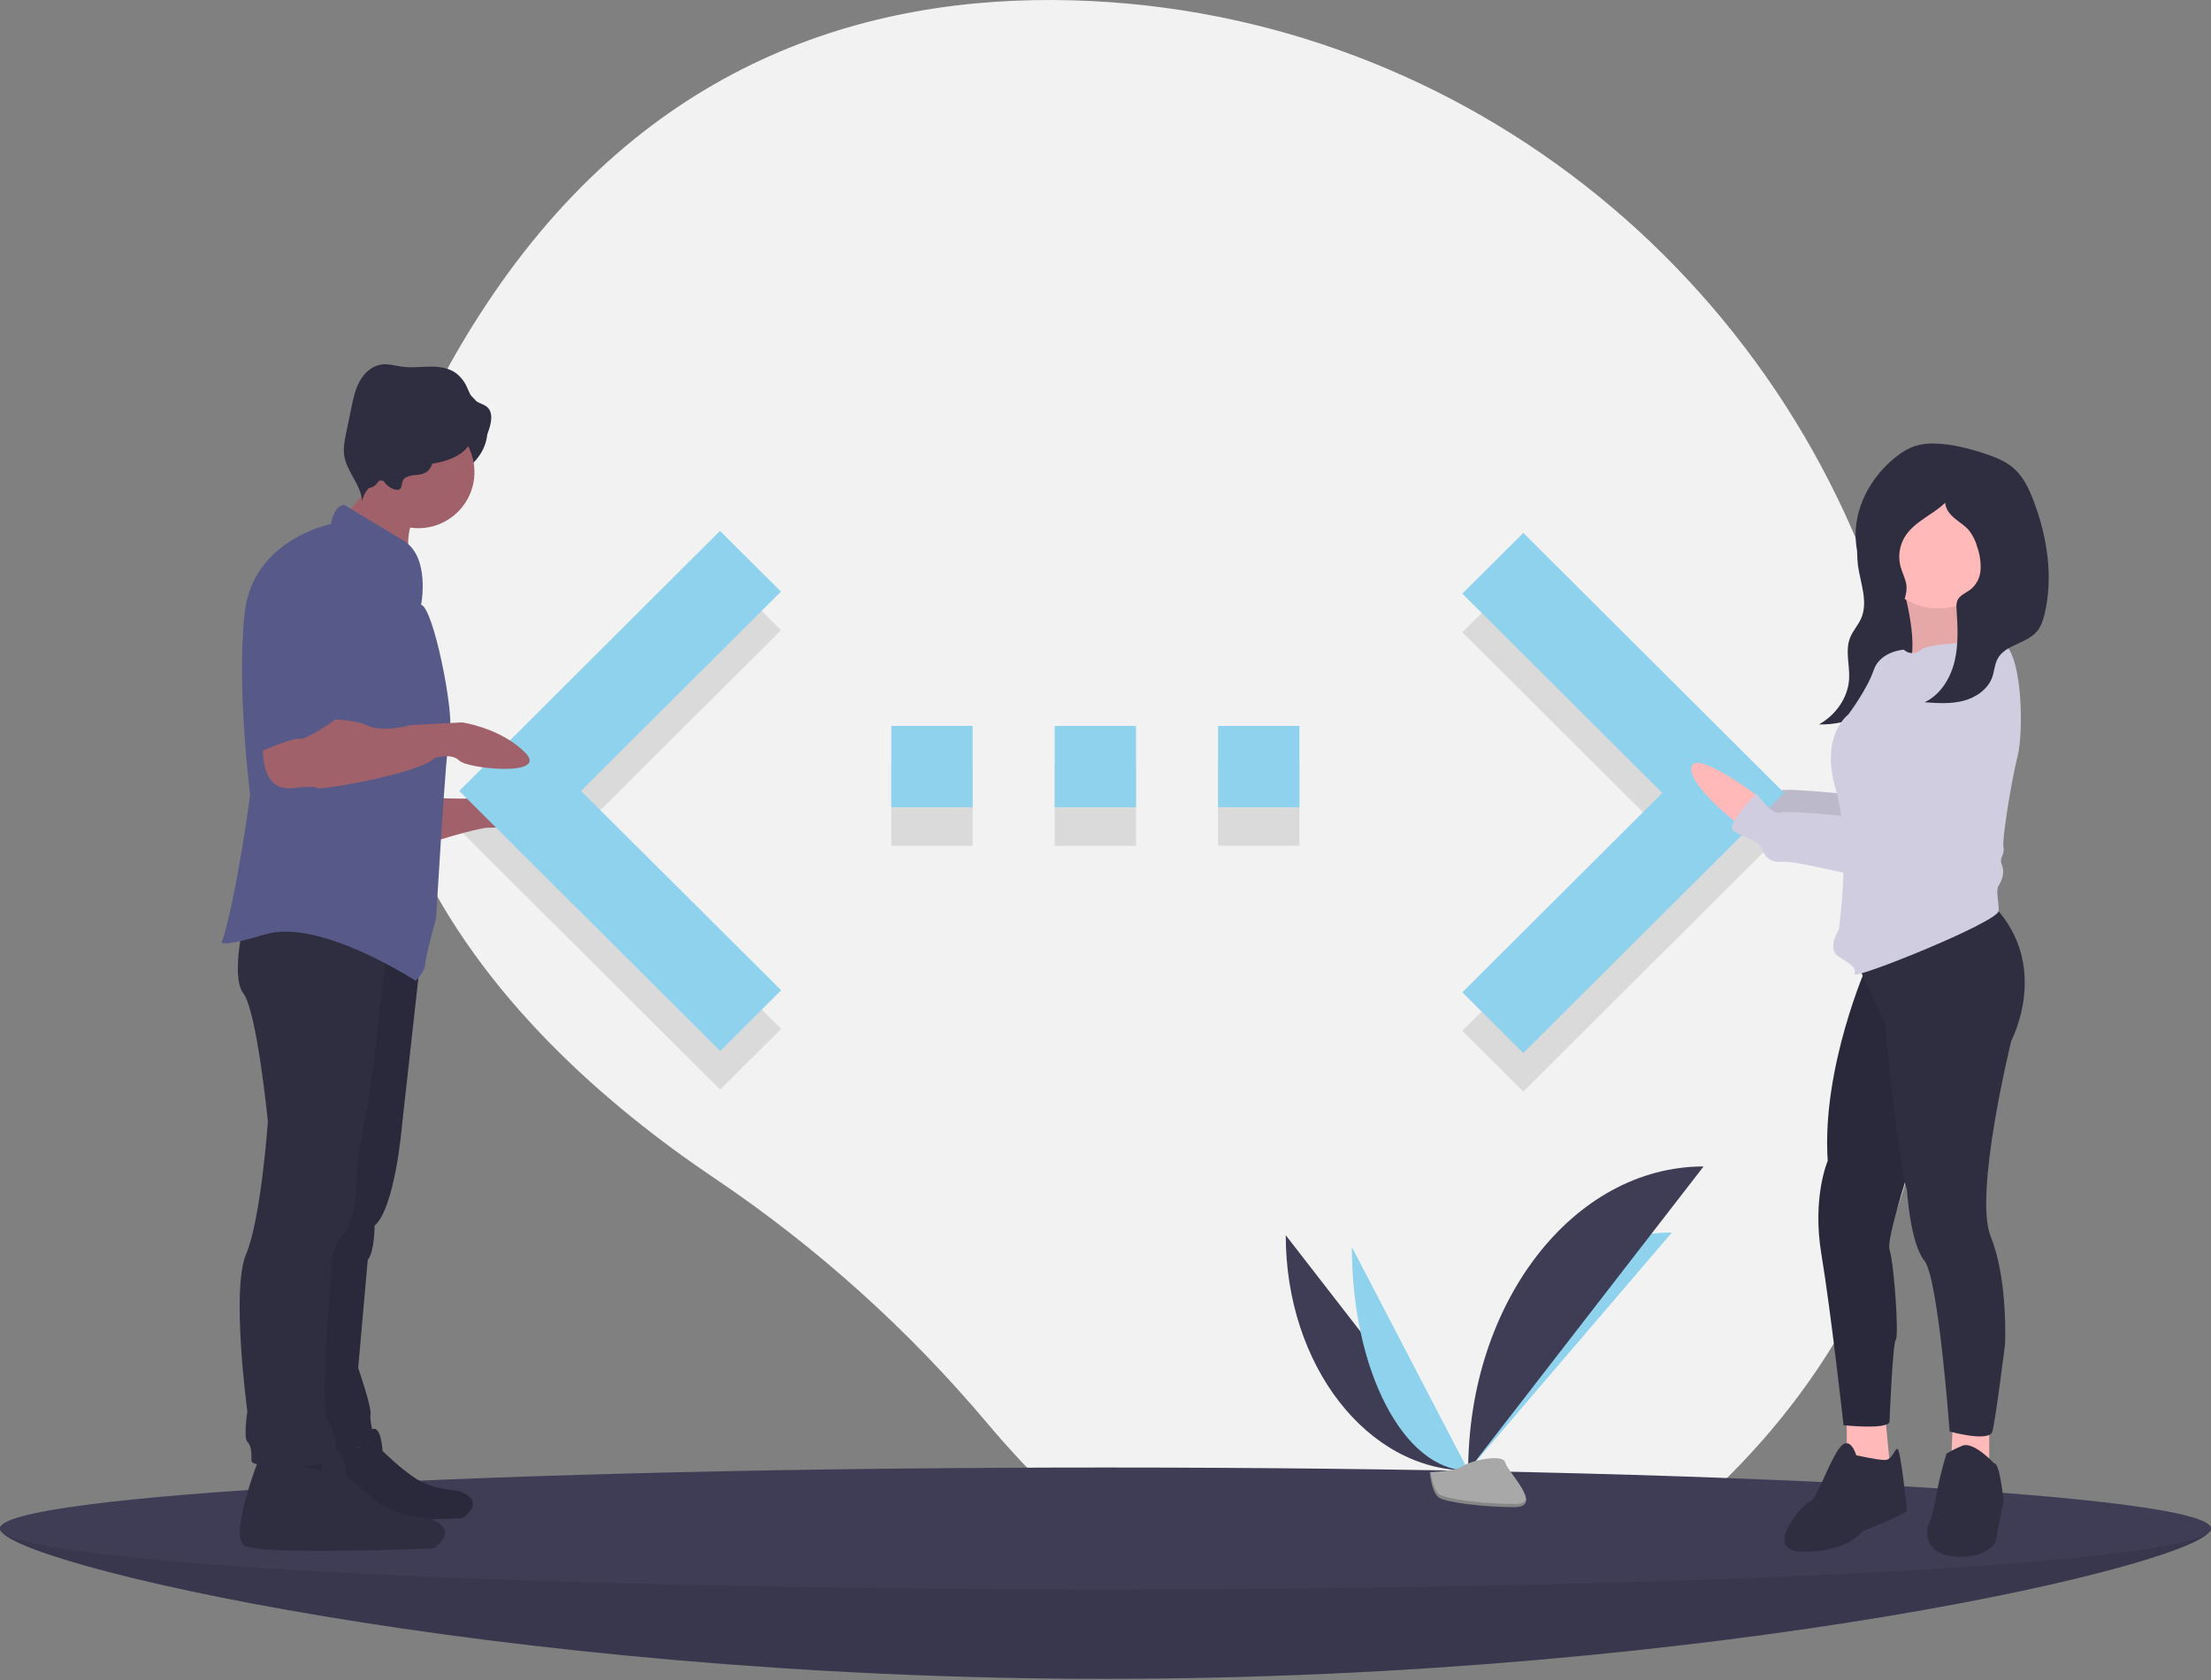 <svg width="1088" height="827" viewBox="0 0 1088 827" fill="none" xmlns="http://www.w3.org/2000/svg">
<rect x="0" y="0" width="1088" height="827" fill="#808080" stroke="none"/>
<g clip-path="url(#clip0)">
<path d="M934.987 329.388C887.167 141.348 721.934 5.61 527.985 0.166C425.451 -2.713 317.556 31.294 239 150.294C98.573 363.019 247.63 510.019 351.548 579.87C401.753 613.685 446.99 654.344 485.95 700.67C556.143 783.966 691.179 887.472 852 725.294C968.564 607.746 966.84 454.64 934.987 329.388Z" fill="#F2F2F2"/>
<path opacity="0.1" d="M719.6 507.394L818 409.294L719.6 311.194L749.6 281.294L878 409.294L749.6 537.294L719.6 507.394Z" fill="black"/>
<path opacity="0.1" d="M438.6 416.294H478.6V376.294H438.6V416.294ZM639.4 376.294H599.4V416.294H639.4V376.294ZM519 416.294H559V376.294H519V416.294Z" fill="black"/>
<path opacity="0.1" d="M384.4 506.394L285.9 408.294L384.3 310.194L354.3 280.294L226 408.294L354.4 536.294L384.4 506.394Z" fill="black"/>
<path d="M1088 752.294C1088 768.862 844.443 826.294 544 826.294C243.557 826.294 0 768.862 0 752.294C0 735.725 243.557 766.294 544 766.294C844.443 766.294 1088 735.725 1088 752.294Z" fill="#3F3D56"/>
<path opacity="0.1" d="M1088 752.294C1088 768.862 844.443 826.294 544 826.294C243.557 826.294 0 768.862 0 752.294C0 735.725 243.557 766.294 544 766.294C844.443 766.294 1088 735.725 1088 752.294Z" fill="black"/>
<path d="M544 782.294C844.443 782.294 1088 768.862 1088 752.294C1088 735.725 844.443 722.294 544 722.294C243.557 722.294 0 735.725 0 752.294C0 768.862 243.557 782.294 544 782.294Z" fill="#3F3D56"/>
<path d="M632.696 607.953C632.696 671.969 672.856 723.77 722.487 723.77Z" fill="#3F3D56"/>
<path d="M722.487 723.77C722.487 659.035 767.303 606.652 822.688 606.652Z" fill="#8FD2ED"/>
<path d="M665.229 613.756C665.229 674.565 690.839 723.77 722.487 723.77Z" fill="#8FD2ED"/>
<path d="M722.487 723.77C722.487 641.053 774.288 574.119 838.304 574.119Z" fill="#3F3D56"/>
<path d="M703.597 724.587C703.597 724.587 716.331 724.195 720.169 721.462C724.006 718.729 739.756 715.466 740.708 719.849C741.661 724.232 759.845 741.646 745.469 741.762C731.092 741.878 712.064 739.523 708.234 737.19C704.404 734.857 703.597 724.587 703.597 724.587Z" fill="#A8A8A8"/>
<path opacity="0.2" d="M745.725 740.237C731.349 740.353 712.321 737.998 708.491 735.664C705.574 733.888 704.411 727.512 704.022 724.57C703.753 724.582 703.597 724.587 703.597 724.587C703.597 724.587 704.404 734.857 708.234 737.19C712.064 739.523 731.092 741.879 745.469 741.763C749.619 741.729 751.052 740.253 750.973 738.066C750.397 739.387 748.814 740.212 745.725 740.237Z" fill="black"/>
<path d="M865.533 382.853C865.533 382.853 834.745 359.476 832.408 368.045C830.071 376.614 854.998 396.089 854.998 396.089L865.533 382.853Z" fill="#FFB9B9"/>
<path opacity="0.1" d="M865.533 382.853C865.533 382.853 834.745 359.476 832.408 368.045C830.071 376.614 854.998 396.089 854.998 396.089L865.533 382.853Z" fill="black"/>
<path d="M967.173 308.842C967.173 308.842 930.56 374.277 929.781 383.625C929.002 392.973 929.002 393.752 925.886 392.973C922.77 392.194 879.926 387.52 876.031 389.078C872.136 390.636 864.346 379.73 864.346 379.73C864.346 379.73 849.545 394.531 852.661 397.647C855.777 400.763 865.125 402.321 866.683 406.216C868.241 410.111 870.578 414.006 877.589 413.227C884.6 412.448 932.118 425.691 938.35 423.354C944.582 421.017 946.14 417.122 949.256 417.122C952.372 417.122 958.604 414.006 958.604 413.227C958.604 412.448 980.415 371.161 980.415 371.161C980.415 371.161 1006.12 315.074 967.173 308.842Z" fill="#D0CDE1"/>
<path opacity="0.1" d="M967.173 308.842C967.173 308.842 930.56 374.277 929.781 383.625C929.002 392.973 929.002 393.752 925.886 392.973C922.77 392.194 879.926 387.52 876.031 389.078C872.136 390.636 864.346 379.73 864.346 379.73C864.346 379.73 849.545 394.531 852.661 397.647C855.777 400.763 865.125 402.321 866.683 406.216C868.241 410.111 870.578 414.006 877.589 413.227C884.6 412.448 932.118 425.691 938.35 423.354C944.582 421.017 946.14 417.122 949.256 417.122C952.372 417.122 958.604 414.006 958.604 413.227C958.604 412.448 980.415 371.161 980.415 371.161C980.415 371.161 1006.12 315.074 967.173 308.842Z" fill="black"/>
<path d="M914.054 265.704C913.722 269.841 913.789 274 914.253 278.124C915.437 287.074 919.557 296.403 915.665 304.757C914.252 307.789 911.859 310.432 910.556 313.5C907.796 319.997 910.298 327.202 909.923 334.116C909.438 343.048 903.758 351.654 895.116 356.549C909.88 357.007 923.92 349.708 933.209 339.761C942.499 329.814 947.672 317.477 951.55 305.133C953.544 299.336 954.822 293.318 955.355 287.211C955.665 283.703 955.253 280.169 954.147 276.825C952.782 273.559 950.986 270.49 948.805 267.702C946.479 264.431 944.089 261.097 940.657 258.663C936.43 255.666 928.279 252.657 922.672 253.093C915.793 253.628 914.343 260.93 914.054 265.704Z" fill="#2F2E41"/>
<path d="M936.792 290.146C936.792 290.146 945.361 320.527 938.35 329.096C931.339 337.665 980.415 325.201 980.415 325.201C980.415 325.201 956.267 301.052 967.952 285.472L936.792 290.146Z" fill="#FFB9B9"/>
<path opacity="0.1" d="M936.792 290.146C936.792 290.146 945.361 320.527 938.35 329.096C931.339 337.665 980.415 325.201 980.415 325.201C980.415 325.201 956.267 301.052 967.952 285.472L936.792 290.146Z" fill="black"/>
<path d="M719.6 488.394L818 390.294L719.6 292.194L749.6 262.294L878 390.294L749.6 518.294L719.6 488.394Z" fill="#8FD2ED"/>
<path d="M908.748 695.221V717.812L920.433 731.833L930.56 727.159L927.444 694.442L908.748 695.221Z" fill="#FFB9B9"/>
<path d="M913.422 716.253C913.422 716.253 910.306 705.348 904.853 713.137C899.401 720.927 893.948 738.065 890.832 738.844C887.716 739.623 865.904 763.772 887.716 763.772C909.527 763.772 916.538 753.645 916.538 753.645C916.538 753.645 938.35 745.076 938.35 743.518C938.35 741.96 935.234 713.137 933.676 713.137C932.118 713.137 931.339 718.59 927.444 718.59C923.549 718.59 913.422 716.253 913.422 716.253Z" fill="#2F2E41"/>
<path d="M960.941 699.116L960.162 720.149L978.857 727.938V697.558L960.941 699.116Z" fill="#FFB9B9"/>
<path d="M981.195 720.148C981.195 720.148 971.068 709.243 965.615 711.58C962.917 712.665 960.312 713.968 957.825 715.474C957.825 715.474 954.709 725.601 953.151 734.17C951.593 742.739 950.814 746.634 949.256 749.75C947.698 752.866 946.14 764.551 961.72 766.109C977.3 767.667 981.973 759.098 981.973 759.098L985.868 738.844C985.868 738.844 984.31 720.148 981.195 720.148Z" fill="#2F2E41"/>
<path d="M918.875 474.767C918.875 474.767 896.284 525.401 899.4 571.362C899.4 571.362 891.611 589.278 896.284 617.322C900.958 645.366 907.19 701.453 907.19 701.453C907.19 701.453 928.223 703.79 929.781 699.895C929.781 699.895 931.339 660.945 932.897 659.387C934.455 657.829 932.118 621.996 929.781 614.985C927.444 607.974 951.593 538.644 951.593 538.644L945.361 452.176L918.875 474.767Z" fill="#2F2E41"/>
<path opacity="0.1" d="M918.875 474.767C918.875 474.767 896.284 525.401 899.4 571.362C899.4 571.362 891.611 589.278 896.284 617.322C900.958 645.366 907.19 701.453 907.19 701.453C907.19 701.453 928.223 703.79 929.781 699.895C929.781 699.895 931.339 660.945 932.897 659.387C934.455 657.829 932.118 621.996 929.781 614.985C927.444 607.974 951.593 538.644 951.593 538.644L945.361 452.176L918.875 474.767Z" fill="black"/>
<path d="M912.643 471.651L927.444 503.59C927.444 503.59 934.455 576.036 938.35 585.383C938.35 585.383 939.908 611.869 946.919 620.438C953.93 629.007 959.383 704.569 959.383 704.569C959.383 704.569 978.857 710.022 980.415 704.569C981.973 699.116 986.647 661.724 986.647 661.724C986.647 661.724 988.205 629.786 979.636 608.753C971.068 587.72 989.763 512.158 989.763 512.158C989.763 512.158 1009.24 475.546 981.194 445.944L912.643 471.651Z" fill="#2F2E41"/>
<path d="M953.93 299.494C971.569 299.494 985.868 285.195 985.868 267.556C985.868 249.917 971.569 235.617 953.93 235.617C936.291 235.617 921.991 249.917 921.991 267.556C921.991 285.195 936.291 299.494 953.93 299.494Z" fill="#FFB9B9"/>
<path d="M983.531 315.853C983.531 315.853 950.035 315.853 945.361 319.748C944.206 320.848 942.672 321.461 941.077 321.461C939.482 321.461 937.948 320.848 936.792 319.748C936.792 319.748 925.107 320.527 921.991 329.875C918.875 339.223 909.527 351.687 909.527 351.687C909.527 351.687 895.506 361.813 903.296 388.299C911.085 414.785 904.854 457.629 904.854 457.629C904.854 457.629 898.622 466.977 904.854 470.872C911.086 474.767 913.422 476.325 912.643 479.441C911.864 482.557 983.531 453.734 983.531 448.281C983.531 442.828 981.973 438.154 983.531 435.817C985.089 433.48 986.647 429.585 985.089 425.69C983.531 421.796 986.647 421.017 985.868 417.122C985.089 413.227 989.763 384.404 992.879 371.94C995.995 359.476 995.216 316.632 983.531 315.853Z" fill="#D0CDE1"/>
<path d="M865.533 392.2C865.533 392.2 834.745 368.824 832.408 377.393C830.071 385.962 854.998 405.437 854.998 405.437L865.533 392.2Z" fill="#FFB9B9"/>
<path d="M967.173 319.748C967.173 319.748 930.56 385.183 929.781 394.531C929.002 403.879 929.002 404.658 925.886 403.879C922.77 403.1 879.926 398.426 876.031 399.984C872.136 401.542 864.346 390.636 864.346 390.636C864.346 390.636 849.545 405.437 852.661 408.553C855.777 411.669 865.125 413.227 866.683 417.122C868.241 421.017 870.578 424.912 877.589 424.133C884.6 423.354 932.118 436.596 938.35 434.259C944.582 431.923 946.14 428.028 949.256 428.028C952.372 428.028 958.604 424.912 958.604 424.133C958.604 423.354 980.415 382.067 980.415 382.067C980.415 382.067 1006.12 325.98 967.173 319.748Z" fill="#D0CDE1"/>
<path d="M938.114 287.961C937.672 284.798 936.052 281.928 935.221 278.844C934.57 276.376 934.426 273.802 934.796 271.276C935.166 268.751 936.044 266.326 937.375 264.149C941.957 256.749 950.951 253.472 957.223 247.44C957.353 250.513 959.486 253.139 961.842 255.115C964.199 257.091 966.902 258.694 968.897 261.034C970.814 263.503 972.212 266.334 973.006 269.358C974.235 272.861 974.786 276.566 974.629 280.275C974.539 282.128 974.074 283.944 973.261 285.612C972.447 287.279 971.303 288.764 969.898 289.977C967.562 291.823 964.298 292.878 963.169 295.633C962.725 297.01 962.597 298.47 962.794 299.903C963.328 308.474 963.828 317.197 961.81 325.543C959.792 333.89 954.847 341.954 947.098 345.654C953.466 346.105 959.969 346.546 966.147 344.938C972.326 343.331 978.234 339.283 980.364 333.265C981.415 330.296 981.515 326.994 983.008 324.221C986.787 317.203 997.222 316.883 1002.35 310.778C1004.4 308.336 1005.39 305.188 1006.13 302.084C1010.46 283.819 1007.41 264.425 1000.83 246.849C998.554 240.791 995.727 234.691 990.855 230.434C986.71 226.81 981.417 224.814 976.182 223.109C968.543 220.621 960.673 218.583 952.642 218.32C949.154 218.115 945.656 218.523 942.309 219.526C939.004 220.72 935.929 222.472 933.217 224.706C920.637 234.494 912.073 250.137 913.209 266.036C913.897 275.655 917.973 284.759 923.209 292.858C925.041 295.691 929.368 301.731 933.389 299.95C937.037 298.334 938.593 291.377 938.114 287.961Z" fill="#2F2E41"/>
<path d="M438.6 397.294H478.6V357.294H438.6V397.294ZM639.4 357.294H599.4V397.294H639.4V357.294ZM519 397.294H559V357.294H519V397.294Z" fill="#8FD2ED"/>
<path d="M206.206 238.091C224.794 238.091 239.863 226.337 239.863 211.839C239.863 197.34 224.794 185.586 206.206 185.586C187.618 185.586 172.549 197.34 172.549 211.839C172.549 226.337 187.618 238.091 206.206 238.091Z" fill="#2F2E41"/>
<path d="M211.927 392.576C211.927 392.576 242.219 394.596 247.604 390.557C252.989 386.518 275.876 395.942 277.895 401.327C279.914 406.712 245.584 407.385 240.199 407.385C234.814 407.385 209.235 415.463 209.235 415.463L211.927 392.576Z" fill="#A0616A"/>
<path d="M149.552 706.138C149.552 706.138 135.435 741.738 142.801 746.034C150.166 750.331 227.502 747.262 227.502 747.262C227.502 747.262 240.392 739.283 225.661 733.759C225.661 733.759 213.385 733.145 205.406 728.235C197.427 723.324 188.22 714.118 188.22 714.118C188.22 714.118 187.607 700.614 182.696 703.683C181.227 704.651 179.977 705.916 179.026 707.395C178.074 708.875 177.443 710.538 177.172 712.276L149.552 706.138Z" fill="#2F2E41"/>
<path opacity="0.1" d="M149.552 706.138C149.552 706.138 135.435 741.738 142.801 746.034C150.166 750.331 227.502 747.262 227.502 747.262C227.502 747.262 240.392 739.283 225.661 733.759C225.661 733.759 213.385 733.145 205.406 728.235C197.427 723.324 188.22 714.118 188.22 714.118C188.22 714.118 187.607 700.614 182.696 703.683C181.227 704.651 179.977 705.916 179.026 707.395C178.074 708.875 177.443 710.538 177.172 712.276L149.552 706.138Z" fill="black"/>
<path d="M384.4 487.394L285.9 389.294L384.3 291.194L354.3 261.294L226 389.294L354.4 517.294L384.4 487.394Z" fill="#8FD2ED"/>
<path d="M127.785 717.029C127.785 717.029 112.303 756.071 120.381 760.783C128.459 765.495 213.274 762.129 213.274 762.129C213.274 762.129 227.41 753.378 211.254 747.32C211.254 747.32 197.792 746.647 189.041 741.262C180.29 735.877 170.193 725.78 170.193 725.78C170.193 725.78 169.52 710.971 164.135 714.336C162.524 715.398 161.152 716.785 160.109 718.408C159.066 720.031 158.373 721.854 158.077 723.76L127.785 717.029Z" fill="#2F2E41"/>
<path d="M207.216 469.314L197.792 554.129C197.792 554.129 194.426 594.518 184.329 603.268C184.329 603.268 184.329 616.058 180.963 620.097L176.251 673.275C176.251 673.275 182.983 692.796 182.31 696.162C181.636 699.527 185.002 710.297 184.329 711.644C183.656 712.99 152.018 711.644 152.018 711.644L158.75 603.268L179.617 452.486L207.216 469.314Z" fill="#2F2E41"/>
<path opacity="0.1" d="M207.216 469.314L197.792 554.129C197.792 554.129 194.426 594.518 184.329 603.268C184.329 603.268 184.329 616.058 180.963 620.097L176.251 673.275C176.251 673.275 182.983 692.796 182.31 696.162C181.636 699.527 185.002 710.297 184.329 711.644C183.656 712.99 152.018 711.644 152.018 711.644L158.75 603.268L179.617 452.486L207.216 469.314Z" fill="black"/>
<path d="M190.387 466.621C190.387 466.621 182.983 535.955 179.617 550.764C177.501 560.516 176.15 570.419 175.578 580.382C175.578 580.382 174.905 601.922 168.847 607.98C167.074 609.735 165.681 611.836 164.755 614.152C163.829 616.468 163.388 618.95 163.462 621.443C163.462 621.443 157.403 689.43 160.769 697.508C164.135 705.585 167.5 712.317 164.135 717.702C160.769 723.087 123.746 723.087 123.746 719.048C123.746 715.009 123.746 711.644 121.727 709.624C119.708 707.605 121.727 694.815 121.727 694.815C121.727 694.815 113.649 634.906 121.054 617.404C128.458 599.903 131.824 552.11 131.824 552.11C131.824 552.11 126.439 497.586 119.708 488.835C112.976 480.084 121.054 449.12 121.054 449.12L190.387 466.621Z" fill="#2F2E41"/>
<path d="M171.436 251.312C172.218 253.095 174.091 254.087 175.796 255.027C185.679 260.471 193.952 268.365 202.103 276.168C200.069 269.276 200.502 261.891 203.328 255.284C204.301 253.03 205.576 250.608 204.881 248.254C204.369 246.523 202.895 245.275 201.467 244.17C198.142 241.598 194.666 239.227 191.058 237.068C188.537 235.56 183.355 231.546 180.463 231.983C180.311 235.891 180.232 239.385 178.521 243.037C178.115 243.903 171.735 251.993 171.436 251.312Z" fill="#A0616A"/>
<path d="M205.869 259.968C221.112 259.968 233.468 247.612 233.468 232.369C233.468 217.127 221.112 204.771 205.869 204.771C190.627 204.771 178.271 217.127 178.271 232.369C178.271 247.612 190.627 259.968 205.869 259.968Z" fill="#A0616A"/>
<path d="M207.216 297.664C207.216 297.664 211.928 274.104 198.465 266.026C185.002 257.949 169.52 248.525 169.52 248.525C169.52 248.525 164.808 247.852 162.788 257.949C162.788 257.949 124.42 265.353 120.381 301.703C116.342 338.052 123.073 391.23 123.073 391.23C123.073 391.23 117.015 437.677 109.611 462.583C109.611 462.583 103.552 467.968 130.478 459.89C157.403 451.812 204.523 482.777 204.523 482.777C204.523 482.777 209.235 478.065 209.235 474.699C209.235 471.333 214.62 451.812 214.62 451.812C214.62 451.812 219.332 369.016 221.352 359.592C223.371 350.169 213.274 299.01 207.216 297.664Z" fill="#575A89"/>
<path d="M199.365 235.213C201.023 234.294 202.882 233.798 204.778 233.771C206.675 233.743 208.528 233.191 210.132 232.176C212.739 230.174 212.93 226.306 214.838 223.63C217.599 219.754 223.107 219.288 227.861 219.482C230.769 219.6 233.901 219.774 236.35 218.201C238.864 216.586 240.003 213.544 240.851 210.679C241.853 207.291 242.502 203.148 240.018 200.635C238.293 198.89 235.57 198.545 233.654 197.013C231.667 195.424 230.85 192.838 229.77 190.534C228.541 187.728 226.597 185.293 224.132 183.473C220.518 180.962 215.901 180.399 211.5 180.446C207.098 180.493 202.679 181.071 198.31 180.531C194.731 180.089 191.163 178.898 187.595 179.426C183.05 180.098 179.289 183.528 177.049 187.54C174.809 191.553 173.848 196.132 172.916 200.632L170.381 212.87C169.595 216.666 168.806 220.563 169.413 224.391C170.671 232.328 177.69 238.636 178.173 246.657C178.634 244.443 179.638 242.377 181.094 240.645C182.55 238.914 184.413 237.571 186.516 236.737C187.044 236.479 187.642 236.406 188.216 236.531C188.913 236.754 189.321 237.45 189.761 238.035C190.914 239.568 194.536 241.894 196.59 240.806C198.427 239.833 197.055 236.779 199.365 235.213Z" fill="#2F2E41"/>
<path d="M129.805 360.939C129.805 360.939 125.093 390.557 144.614 387.864C144.614 387.864 154.711 386.518 156.057 387.864C157.403 389.211 207.216 380.46 213.947 373.055C213.947 373.055 222.025 370.363 226.063 374.402C230.102 378.44 270.49 382.479 258.374 370.363C246.258 358.246 227.41 355.554 227.41 355.554L201.83 356.9C201.83 356.9 188.368 360.939 180.29 356.9C172.212 352.861 149.326 354.207 149.326 354.207L129.805 360.939Z" fill="#A0616A"/>
<path d="M157.403 267.373C157.403 267.373 127.112 270.738 127.112 314.492V370.363C127.112 370.363 143.941 362.958 147.306 363.631C150.672 364.304 164.135 354.881 164.135 354.881C164.135 354.881 179.617 318.531 178.271 308.434C176.924 298.337 177.597 268.719 157.403 267.373Z" fill="#575A89"/>
<path d="M205.869 228.667C220.182 228.667 231.785 222.64 231.785 215.204C231.785 207.769 220.182 201.742 205.869 201.742C191.557 201.742 179.954 207.769 179.954 215.204C179.954 222.64 191.557 228.667 205.869 228.667Z" fill="#2F2E41"/>
<path d="M181.636 240.11C186.655 240.11 190.724 230.014 190.724 217.56C190.724 205.106 186.655 195.01 181.636 195.01C176.618 195.01 172.549 205.106 172.549 217.56C172.549 230.014 176.618 240.11 181.636 240.11Z" fill="#2F2E41"/>
</g>
<defs>
<clipPath id="clip0">
<rect width="1088" height="826.294" fill="white"/>
</clipPath>
</defs>
</svg>
